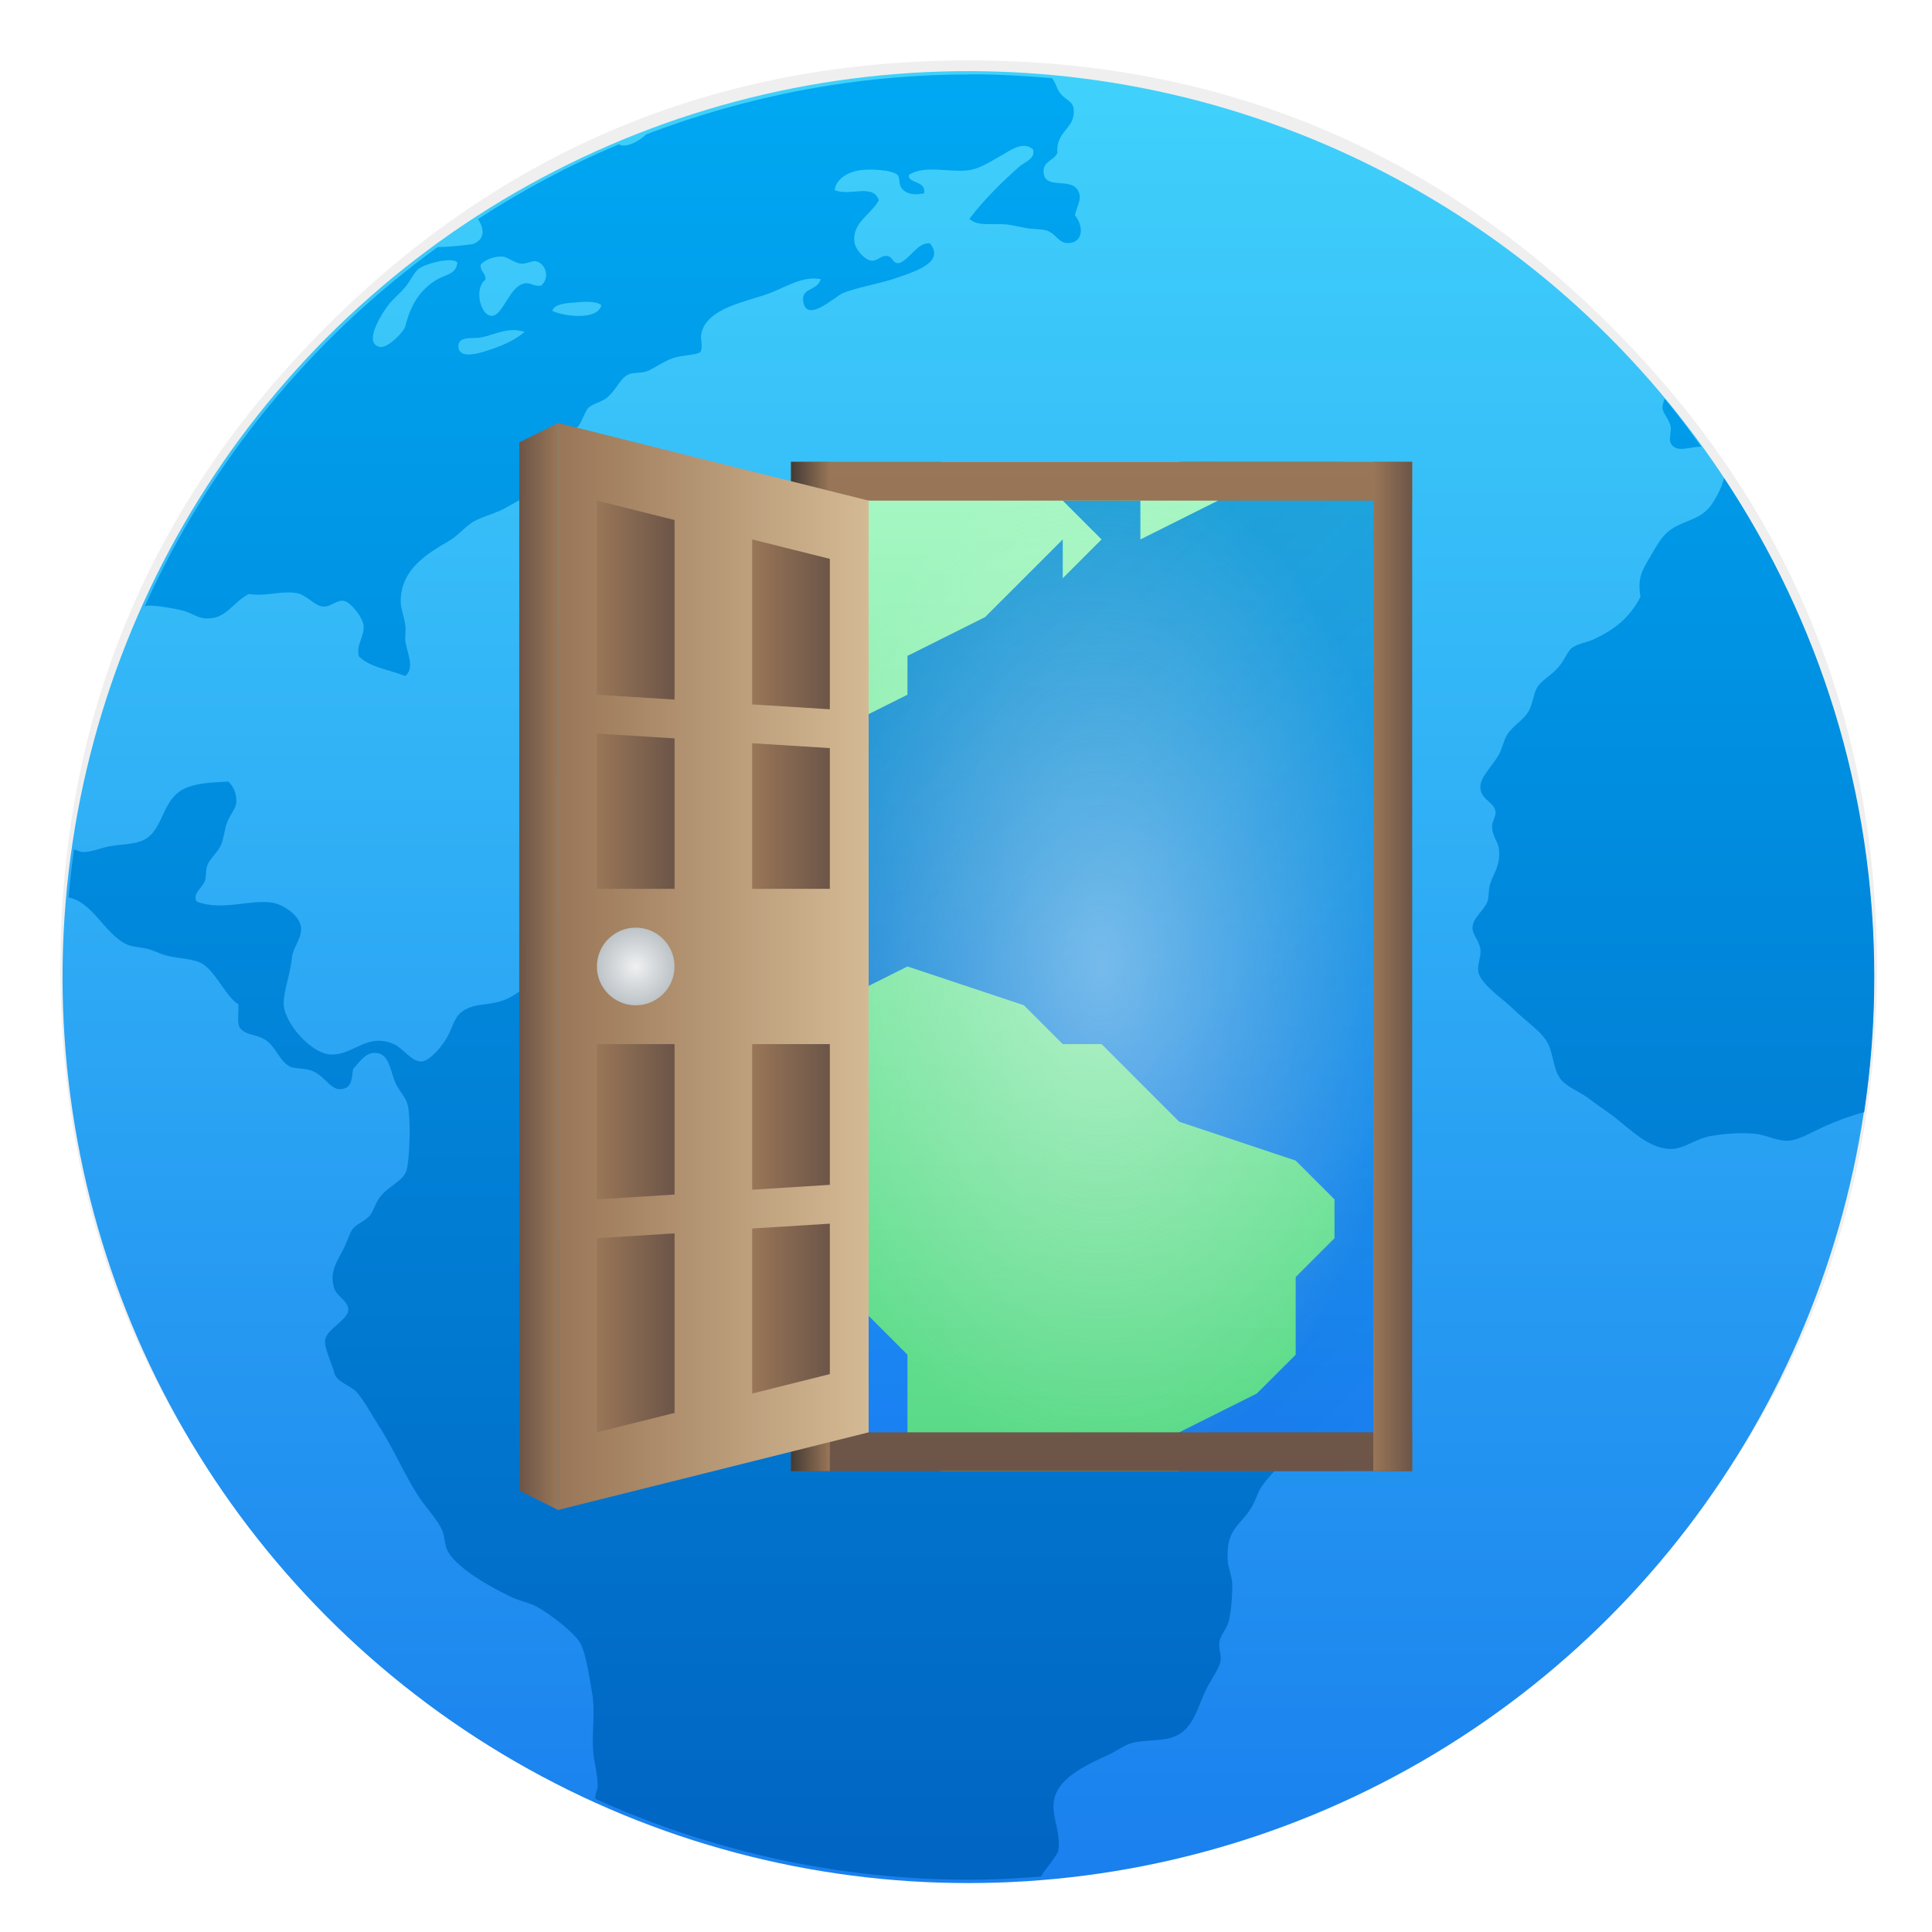 <svg width="64" height="64" version="1.1" xmlns="http://www.w3.org/2000/svg" xmlns:xlink="http://www.w3.org/1999/xlink">
 <defs>
  <filter id="c-3" x="-.036" y="-.036" width="1.072" height="1.072" color-interpolation-filters="sRGB">
   <feGaussianBlur stdDeviation="15.3"/>
  </filter>
  <linearGradient id="linearGradient943" x1="399.57" x2="399.57" y1="545.8" y2="517.8" gradientUnits="userSpaceOnUse" xlink:href="#b-6"/>
  <linearGradient id="b-6" x1="399.57" x2="399.57" y1="545.8" y2="517.8" gradientUnits="userSpaceOnUse">
   <stop stop-color="#3889e9" offset="0"/>
   <stop stop-color="#5ea5fb" offset="1"/>
  </linearGradient>
  <linearGradient id="d-7" x1="400.56" x2="400.56" y1="546.93" y2="516.48" gradientTransform="matrix(1.062,0,0,1.061,-24.729,-32.522)" gradientUnits="userSpaceOnUse">
   <stop stop-color="#187ced" offset="0"/>
   <stop stop-color="#42d6fc" offset="1"/>
  </linearGradient>
  <linearGradient id="g-5" x1="16.038" x2="16.038" y1="29.505" y2="2.32" gradientTransform="matrix(1.102,0,0,1.099,382.95,514.19)" gradientUnits="userSpaceOnUse">
   <stop stop-color="#0164c2" offset="0"/>
   <stop stop-color="#00a9f3" offset="1"/>
  </linearGradient>
 </defs>
 <linearGradient id="e" x1="6" x2="6" y1="30" y2="2" gradientTransform="translate(-47.458 39.051)" gradientUnits="userSpaceOnUse">
  <stop stop-color="#54d883" offset="0"/>
  <stop stop-color="#abf9c7" offset="1"/>
 </linearGradient>
 <linearGradient id="d" x1="10" x2="30" y1="6" y2="26" gradientTransform="translate(-47.458 39.051)" gradientUnits="userSpaceOnUse">
  <stop stop-color="#292c2f" offset="0"/>
  <stop stop-opacity="0" offset="1"/>
 </linearGradient>
 <linearGradient id="c" x1="6" x2="6" y1="30" y2="2" gradientTransform="translate(-47.458 39.051)" gradientUnits="userSpaceOnUse">
  <stop stop-color="#197cf1" offset="0"/>
  <stop stop-color="#20bcfa" offset="1"/>
 </linearGradient>
 <linearGradient id="b" gradientUnits="userSpaceOnUse">
  <stop stop-color="#433a35" offset="0"/>
  <stop stop-color="#997657" offset="1"/>
 </linearGradient>
 <linearGradient id="a" gradientUnits="userSpaceOnUse">
  <stop stop-color="#6c5548" offset="0"/>
  <stop stop-color="#997657" offset="1"/>
 </linearGradient>
 <radialGradient id="f" cx="16" cy="16" r="9" gradientTransform="matrix(.889 -2e-5 3e-5 1.444 -42.68 31.941)" gradientUnits="userSpaceOnUse">
  <stop stop-color="#fff" offset="0"/>
  <stop stop-color="#eff0f1" stop-opacity="0" offset="1"/>
 </radialGradient>
 <radialGradient id="u" cx="7" cy="16" r="1" gradientTransform="translate(-47.458 39.051)" gradientUnits="userSpaceOnUse">
  <stop stop-color="#eff0f1" offset="0"/>
  <stop stop-color="#bdc3c7" offset="1"/>
 </radialGradient>
 <linearGradient id="g" x1="27" x2="27" y1="29" y2="3" gradientTransform="translate(-47.458 39.051)" xlink:href="#a"/>
 <linearGradient id="h" x1="27" x2="26" y1="29" y2="29" gradientTransform="translate(-47.458 39.051)" xlink:href="#a"/>
 <linearGradient id="i" x1="11" x2="12" y1="29" y2="29" gradientTransform="translate(-47.458 39.051)" xlink:href="#b"/>
 <linearGradient id="j" x1="8" x2="9" y1="29" y2="29" gradientTransform="matrix(1 0 0 .04 -44.458 41.891)" xlink:href="#b"/>
 <linearGradient id="k" x1="5" x2="13" y1="16" y2="16" gradientTransform="translate(-47.458 39.051)" gradientUnits="userSpaceOnUse">
  <stop stop-color="#997657" offset="0"/>
  <stop stop-color="#d4ba94" offset="1"/>
 </linearGradient>
 <linearGradient id="l" x1="8" x2="6" y1="27" y2="27" gradientTransform="translate(-47.458 39.051)" xlink:href="#a"/>
 <linearGradient id="m" x1="12" x2="10" y1="26" y2="26" gradientTransform="translate(-47.458 39.051)" xlink:href="#a"/>
 <linearGradient id="n" x1="8" x2="6" y1="7" y2="7" gradientTransform="translate(-47.458 39.051)" xlink:href="#a"/>
 <linearGradient id="o" x1="12" x2="10" y1="8" y2="8" gradientTransform="translate(-47.458 39.051)" xlink:href="#a"/>
 <linearGradient id="p" x1="8" x2="6" y1="21" y2="21" gradientTransform="translate(-47.458 39.051)" xlink:href="#a"/>
 <linearGradient id="q" x1="12" x2="10" y1="21" y2="21" gradientTransform="translate(-47.458 39.051)" xlink:href="#a"/>
 <linearGradient id="r" x1="8" x2="6" y1="13" y2="13" gradientTransform="translate(-47.458 39.051)" xlink:href="#a"/>
 <linearGradient id="s" x1="12" x2="10" y1="13" y2="13" gradientTransform="translate(-47.458 39.051)" xlink:href="#a"/>
 <linearGradient id="t" x1="4" x2="5" y1="16" y2="16" gradientTransform="translate(-47.458 39.051)" xlink:href="#a"/>
 <path transform="matrix(.059 0 0 .059 1.882 1.883)" d="m984.88 316.75q-9.292-22.529-20.962-44.139c-4.376-8.158-9.022-16.261-13.938-24.203-21.124-34.252-46.894-66.614-77.311-97.029-99.568-99.568-219.83-149.38-360.67-149.38-140.85 0-261.05 49.811-360.61 149.38-99.569 99.572-149.38 219.78-149.38 360.61s49.811 261.11 149.38 360.67c99.568 99.568 219.78 149.32 360.61 149.32 140.84 0 261.11-49.758 360.67-149.32 54.836-54.89 94.598-116.04 119.23-183.42 20.043-54.943 30.092-113.99 30.092-177.25 0-48.515-5.889-94.598-17.72-138.25-1.351-4.916-2.755-9.833-4.214-14.695-4.43-14.371-9.508-28.471-15.181-42.302z" filter="url(#c-3)" opacity=".25" stroke-width="18.368"/>
 <g transform="matrix(1.94,0,0,1.942,-745.24,-1000.7)" stroke-width=".8">
  <circle cx="400.57" cy="531.8" r="0" fill="url(#linearGradient943)"/>
  <g transform="matrix(1.051,0,0,1.051,-20.353,-26.94)" stroke-width=".8">
   <ellipse cx="400.6" cy="531.78" rx="14.715" ry="14.704" fill="url(#d-7)"/>
   <path d="m400.62 517.13c-1.854 0-3.618 0.352-5.249 0.971-0.119 0.109-0.273 0.192-0.395 0.182-0.017-2e-3 -0.033-0.012-0.051-0.019-0.804 0.335-1.566 0.746-2.289 1.212 0.094 0.152 0.122 0.321-0.071 0.403-0.032 0.013-0.441 0.055-0.584 0.052-2.056 1.489-3.705 3.492-4.759 5.83 0.017-3e-3 0.032-0.01 0.049-0.011 0.16-3e-3 0.39 0.043 0.544 0.075 0.142 0.029 0.256 0.124 0.379 0.133 0.348 0.026 0.432-0.244 0.716-0.395 0.294 0.041 0.488-0.05 0.754-0.02 0.181 0.02 0.311 0.212 0.452 0.223 0.118 0.012 0.223-0.111 0.337-0.093 0.111 0.018 0.303 0.259 0.322 0.395 0.024 0.169-0.125 0.321-0.076 0.506 0.178 0.18 0.5 0.217 0.754 0.32 0.165-0.136 0.022-0.387 0-0.584-3e-3 -0.087 0.012-0.164 0-0.243-0.015-0.135-0.073-0.259-0.074-0.375-3e-3 -0.534 0.433-0.785 0.792-0.996 0.156-0.092 0.278-0.253 0.413-0.321 0.191-0.095 0.333-0.118 0.491-0.206 0.285-0.16 0.53-0.288 0.754-0.469 0.103-0.242 0.01-0.567 0.019-0.807 0.103-0.063 0.192 0.027 0.301 0.019 0.172-0.035 0.187-0.278 0.284-0.375 0.057-0.056 0.212-0.095 0.283-0.15 0.172-0.134 0.228-0.337 0.378-0.395 0.054-0.022 0.178-0.015 0.263-0.038 0.112-0.03 0.27-0.161 0.452-0.223 0.118-0.041 0.39-0.049 0.435-0.094 0.056-0.057-7.8e-4 -0.216 0.019-0.3 0.091-0.424 0.732-0.514 1.111-0.657 0.265-0.1 0.538-0.284 0.83-0.228-0.057 0.202-0.329 0.13-0.283 0.375 0.064 0.34 0.52-0.097 0.64-0.147 0.23-0.096 0.624-0.156 0.926-0.265 0.265-0.096 0.739-0.243 0.489-0.545-0.208-0.012-0.308 0.243-0.489 0.32-0.125 0.021-0.101-0.104-0.208-0.114-0.101-0.012-0.158 0.093-0.263 0.075-0.104-0.017-0.249-0.18-0.265-0.3-0.041-0.314 0.266-0.443 0.396-0.677-0.086-0.284-0.48-0.058-0.718-0.169 0.023-0.169 0.198-0.285 0.396-0.318 0.162-0.027 0.526-0.013 0.623 0.072 0.056 0.048 4e-3 0.166 0.095 0.245 0.096 0.087 0.214 0.077 0.339 0.057 0.044-0.214-0.279-0.16-0.244-0.302 0.255-0.166 0.669-0.03 0.98-0.076 0.179-0.027 0.368-0.153 0.527-0.242 0.151-0.086 0.348-0.235 0.508-0.094 0.043 0.153-0.14 0.204-0.225 0.28-0.288 0.256-0.585 0.549-0.809 0.846 0.137 0.134 0.387 0.066 0.62 0.094 0.091 0.012 0.205 0.038 0.301 0.056 0.113 0.02 0.232 0.014 0.32 0.037 0.158 0.038 0.201 0.207 0.357 0.207 0.258-4.7e-4 0.261-0.278 0.115-0.452 0.046-0.177 0.118-0.269 0.056-0.393-0.116-0.232-0.542-0.012-0.564-0.3-0.013-0.187 0.157-0.179 0.225-0.319-0.031-0.362 0.298-0.388 0.263-0.712-0.015-0.136-0.13-0.138-0.225-0.265-0.048-0.062-0.072-0.182-0.128-0.236-0.44-0.038-0.884-0.063-1.335-0.063zm-7.584 2.956h2e-3c0.088 0.012 0.194 0.106 0.3 0.115 0.1 3e-3 0.184-0.055 0.245-0.038 0.158 0.041 0.224 0.279 0.075 0.395-0.123 0.015-0.171-0.054-0.264-0.037-0.256 0.043-0.354 0.543-0.545 0.527-0.18-0.015-0.278-0.453-0.095-0.584 0.012-0.114-0.084-0.132-0.077-0.245 0.054-0.069 0.209-0.144 0.359-0.132zm-0.848 0.059c0.052 2e-3 0.092 0.014 0.112 0.037-0.025 0.2-0.182 0.187-0.337 0.28-0.268 0.161-0.423 0.407-0.508 0.751-0.025 0.1-0.289 0.366-0.416 0.339-0.299-0.063 0.083-0.612 0.151-0.695 0.076-0.092 0.177-0.174 0.266-0.28 0.086-0.103 0.142-0.243 0.225-0.3 0.091-0.063 0.351-0.138 0.508-0.132zm2.23 0.675c0.096 2e-3 0.182 0.017 0.221 0.056-0.061 0.248-0.598 0.183-0.794 0.093 0.012-0.093 0.159-0.119 0.283-0.132 0.087-3e-3 0.194-0.02 0.29-0.017zm-1.22 0.458c0.064-2e-3 0.128 0.012 0.195 0.03-0.173 0.145-0.361 0.227-0.659 0.32-0.143 0.045-0.39 0.101-0.415-0.059-0.03-0.195 0.209-0.15 0.34-0.167 0.165-0.023 0.345-0.118 0.538-0.124zm18.717 1.113c-0.023 0.054-0.038 0.106-0.036 0.157 0.012 0.091 0.111 0.178 0.133 0.3 0.012 0.065-0.031 0.205 0 0.265 0.091 0.175 0.328 0.05 0.498 0.059-0.193-0.265-0.386-0.53-0.596-0.781zm0.963 1.292c-0.027 0.129-0.115 0.298-0.187 0.406-0.164 0.249-0.387 0.261-0.623 0.393-0.196 0.111-0.281 0.296-0.396 0.489-0.125 0.209-0.202 0.335-0.151 0.637-0.168 0.333-0.423 0.537-0.772 0.695-0.103 0.046-0.244 0.064-0.339 0.132-0.075 0.054-0.118 0.199-0.225 0.319-0.132 0.147-0.271 0.208-0.34 0.32-0.054 0.087-0.072 0.259-0.132 0.375-0.081 0.158-0.252 0.235-0.357 0.395-0.048 0.074-0.081 0.224-0.133 0.32-0.119 0.216-0.323 0.372-0.301 0.562 0.022 0.184 0.231 0.216 0.245 0.376 3e-3 0.091-0.06 0.146-0.056 0.245 3e-3 0.144 0.101 0.245 0.112 0.356 0.028 0.279-0.095 0.39-0.148 0.581-0.025 0.091-0.014 0.194-0.038 0.265-0.047 0.14-0.242 0.266-0.245 0.431-2e-3 0.117 0.121 0.212 0.131 0.376 3e-3 0.114-0.056 0.235-0.036 0.339 0.04 0.204 0.406 0.442 0.566 0.601 0.213 0.213 0.492 0.377 0.584 0.601 0.077 0.19 0.076 0.437 0.225 0.581 0.11 0.106 0.293 0.172 0.433 0.282 0.131 0.103 0.274 0.191 0.415 0.3 0.229 0.179 0.576 0.535 0.942 0.508 0.191-0.013 0.386-0.169 0.603-0.207 0.223-0.04 0.512-0.06 0.736-0.037 0.172 0.017 0.349 0.12 0.528 0.112 0.189-0.012 0.405-0.151 0.62-0.245 0.173-0.075 0.385-0.158 0.617-0.219 0.107-0.715 0.164-1.447 0.164-2.192 0-3-0.9-5.78-2.44-8.098zm-24.309 4.923c-0.313 0.017-0.518 0.031-0.696 0.112-0.408 0.185-0.329 0.734-0.736 0.864-0.141 0.045-0.334 0.047-0.489 0.075-0.134 0.025-0.297 0.097-0.435 0.094-0.038-4.7e-4 -0.092-0.029-0.141-0.044-0.036 0.258-0.066 0.518-0.089 0.78 0.388 0.074 0.588 0.586 0.93 0.755 0.094 0.047 0.216 0.049 0.337 0.076 0.097 0.022 0.172 0.063 0.265 0.095 0.199 0.067 0.443 0.059 0.603 0.13 0.24 0.106 0.416 0.556 0.623 0.677 0.012 0.121-0.024 0.284 0.019 0.375 0.097 0.132 0.235 0.103 0.396 0.189 0.192 0.103 0.251 0.37 0.433 0.452 0.063 0.028 0.221 0.024 0.32 0.055 0.25 0.075 0.331 0.363 0.545 0.3 0.14-0.041 0.129-0.185 0.152-0.319 0.093-0.1 0.194-0.259 0.339-0.262 0.234-0.012 0.255 0.241 0.34 0.468 0.048 0.128 0.174 0.24 0.207 0.375 0.059 0.233 0.029 0.932-0.021 1.072-0.059 0.171-0.292 0.244-0.435 0.433-0.067 0.089-0.1 0.219-0.151 0.282-0.092 0.112-0.229 0.141-0.298 0.245-0.039 0.058-0.077 0.183-0.115 0.262-0.113 0.239-0.265 0.408-0.169 0.695 0.04 0.118 0.225 0.197 0.225 0.336 5.4e-4 0.164-0.349 0.31-0.376 0.489-0.02 0.133 0.108 0.372 0.151 0.545 0.031 0.131 0.28 0.213 0.357 0.3 0.132 0.148 0.238 0.358 0.359 0.544 0.239 0.366 0.426 0.812 0.659 1.166 0.123 0.186 0.296 0.352 0.377 0.545 0.042 0.097 0.036 0.213 0.074 0.3 0.135 0.303 0.729 0.619 1.036 0.77 0.144 0.069 0.303 0.094 0.435 0.167 0.2 0.111 0.595 0.409 0.696 0.584 0.09 0.157 0.146 0.539 0.189 0.788 0.059 0.33 6.7e-4 0.583 0.019 0.94 0.012 0.193 0.073 0.387 0.076 0.581 7.5e-4 0.068-0.036 0.118-0.039 0.187-1.1e-4 0.011 4e-3 0.024 4e-3 0.035 1.851 0.835 3.902 1.31 6.073 1.31 0.392 0 0.78-0.021 1.164-0.051 0.017-0.029 0.032-0.059 0.054-0.086 0.089-0.116 0.167-0.217 0.225-0.319 0.056-0.343-0.137-0.583-0.056-0.883 0.09-0.337 0.558-0.543 0.886-0.695 0.113-0.052 0.228-0.137 0.32-0.169 0.227-0.079 0.51-0.036 0.718-0.112 0.353-0.129 0.39-0.506 0.564-0.827 0.083-0.152 0.191-0.304 0.207-0.412 0.014-0.097-0.036-0.189-0.02-0.303 0.017-0.113 0.119-0.212 0.151-0.336 0.041-0.163 0.059-0.401 0.059-0.582 0-0.149-0.07-0.279-0.075-0.413-0.025-0.487 0.177-0.542 0.357-0.807 0.091-0.132 0.125-0.282 0.188-0.376 0.304-0.451 0.83-0.669 0.792-1.352-0.012-0.226-0.155-0.736-0.321-0.808-0.095-0.041-0.314-3e-3 -0.452-0.056-0.445-0.166-0.707-0.716-1.168-0.751-0.098-0.012-0.189 0.04-0.3 0.038-0.183-0.012-0.458-0.127-0.66-0.15-0.129-0.013-0.3 0.038-0.378 0-0.118-0.057-0.13-0.273-0.225-0.338-0.075-0.053-0.224-0.07-0.339-0.114-0.186-0.07-0.333-0.154-0.547-0.169-0.066-3e-3 -0.148 0.031-0.225 0.02-0.118-0.02-0.212-0.16-0.321-0.226-0.137-0.083-0.264-0.123-0.32-0.242 0.124-0.405-0.218-0.517-0.301-0.751-0.04-0.11-0.022-0.241-0.056-0.339-0.05-0.14-0.188-0.221-0.34-0.338-0.273-0.209-0.515-0.406-0.904-0.454-0.171-0.022-0.341 0.052-0.548 0.038-0.219-0.013-0.495-0.205-0.659-0.392-0.16-0.182-0.237-0.346-0.376-0.433-0.132-0.084-0.306-0.082-0.396-0.167-0.04-0.037-0.033-0.101-0.076-0.189-0.066-0.137-0.177-0.213-0.095-0.376-0.15-0.077-0.154 0.143-0.319 0.114-0.147-0.207-0.27-0.305-0.603-0.245-0.152 0.028-0.237 0.22-0.415 0.225-0.146 0.012-0.26-0.162-0.452-0.189-0.145-0.02-0.31 0.039-0.413 0.02-0.161-0.032-0.21-0.166-0.357-0.262-0.108-0.07-0.317-0.191-0.377-0.189-0.189 0.012-0.324 0.401-0.586 0.263-0.127-0.16 0.207-0.245 0.056-0.395-0.114-0.114-0.21 0.052-0.301 0.115-0.105 0.072-0.203 0.143-0.319 0.186-0.259 0.096-0.421 0.046-0.623 0.15-0.187 0.097-0.195 0.258-0.301 0.451-0.087 0.157-0.284 0.387-0.415 0.396-0.158 0.012-0.309-0.22-0.452-0.282-0.432-0.186-0.641 0.165-0.999 0.17-0.333 0.012-0.808-0.535-0.791-0.847 3e-3 -0.19 0.11-0.479 0.132-0.714 0.021-0.187 0.149-0.3 0.151-0.471 3e-3 -0.228-0.304-0.404-0.452-0.431-0.352-0.065-0.841 0.141-1.244-0.02-0.077-0.127 0.09-0.215 0.133-0.339 0.025-0.07 0.01-0.164 0.036-0.242 0.044-0.12 0.17-0.212 0.227-0.339 0.042-0.097 0.053-0.236 0.095-0.356 0.05-0.137 0.14-0.225 0.151-0.32 0.013-0.127-0.034-0.273-0.134-0.356zm5.038 3.976c0.128 0.012 0.144 0.275 0.013 0.296-0.141 0.022-0.213-0.22-0.076-0.283 0.023-0.012 0.045-0.012 0.063-0.011v-2e-3z" fill="url(#g-5)" stroke-width=".8"/>
   <g transform="matrix(.952 0 0 .952 -17.496 34.423)" stroke-width=".8">
    <g transform="matrix(.09 0 0 .09 438.34 482.08)" stroke-width=".8">
     <g transform="matrix(1.204,0,0,1.204,-35.719,-130.85)" stroke-width=".8">
      <g transform="matrix(9.206,0,0,9.206,-4262.7,-3635.2)">
       <g transform="matrix(.09 0 0 .09 438.34 482.08)" stroke-width=".8">
        <g transform="matrix(1.204,0,0,1.204,63.521,-89.411)" stroke-width=".8">
         <g transform="matrix(15.075,0,0,15.075,-6218.9,-8263.6)" stroke-width=".8">
          <circle cx="400.57" cy="531.8" r="0" fill="url(#linearGradient943)"/>
         </g>
        </g>
       </g>
      </g>
      <g transform="translate(-14.074,-2.01)">
       <g transform="matrix(.959 0 0 .959 -17.711 32.814)" stroke-width=".8">
        <g transform="translate(107.07,39.919)" stroke-width=".8">
         <g transform="translate(2.9511e-6 -.879)" stroke-width=".8"></g>
        </g>
       </g>
      </g>
     </g>
    </g>
   </g>
  </g>
 </g>
 <g transform="matrix(1.286 0 0 1.286 73.088 -38.78)">
  <path d="m-32.649 42.051a13.943 13.943 0 0 0-3.809 2.266v21.468a13.943 13.943 0 0 0 3.809 2.266h10.381c0.628-0.25 1.23-0.543 1.809-0.877v-24.246a13.895 13.895 0 0 0-1.808-0.877z" fill="url(#c)"/>
  <path d="m-32.651 42.051a13.965 13.965 0 0 0-3.807 2.26v12.314l6.188 3.559 1.314 7.867h6.686a13.97 13.97 0 0 0 1.812-0.875v-24.248a13.895 13.895 0 0 0-1.809-0.877z" fill="url(#d)" fill-rule="evenodd" opacity=".2"/>
  <path d="m-32.604 42.051a14 14 0 0 0-3.854 2.291v5.709l1 1v-2l2-1v-1l2-1 2-2v1l1-1-1-1h2v1l2-1-1-1zm-0.854 13-2 1h-1v1l1 1-1 1v2l1 2 2 2v2.629a14 14 0 0 0 0.885 0.371h6.115v-1l2-1 1-1v-2l1-1v-1l-1-1-3-1-2-2h-1l-1-1z" fill="url(#e)"/>
  <path d="m-36.458 42.051h16v26h-16z" fill="url(#f)" opacity=".4"/>
  <path d="m-36.458 42.051h16v1h-16zm0 25h16v1h-16z" fill="url(#g)"/>
  <path d="m-21.458 42.051h1v26h-1z" fill="url(#h)"/>
  <path d="m-36.458 43.051h1v25h-1z" fill="url(#i)"/>
  <path d="m-36.458 42.051h1v1h-1z" fill="url(#j)"/>
  <path d="m-34.458 43.051-8-2v28l8-2z" fill="url(#k)"/>
  <path d="m-41.458 67.051 2-0.5v-4.625l-2 0.125z" fill="url(#l)"/>
  <path d="m-37.458 66.051 2-0.5v-3.875l-2 0.125z" fill="url(#m)"/>
  <path d="m-41.458 43.051 2 0.5v4.625l-2-0.125z" fill="url(#n)"/>
  <path d="m-37.458 44.051 2 0.5v3.875l-2-0.125z" fill="url(#o)"/>
  <path d="m-39.458 57.051h-2v4l2-0.125z" fill="url(#p)"/>
  <path d="m-35.458 57.051h-2v3.75l2-0.125z" fill="url(#q)"/>
  <path d="m-39.458 53.051h-2v-4l2 0.125z" fill="url(#r)"/>
  <path d="m-35.458 53.051h-2v-3.75l2 0.125z" fill="url(#s)"/>
  <path d="m-43.458 41.551 1-0.5v28l-1-0.5z" fill="url(#t)"/>
  <circle cx="-40.458" cy="55.051" r="1" fill="url(#u)"/>
 </g>
</svg>
